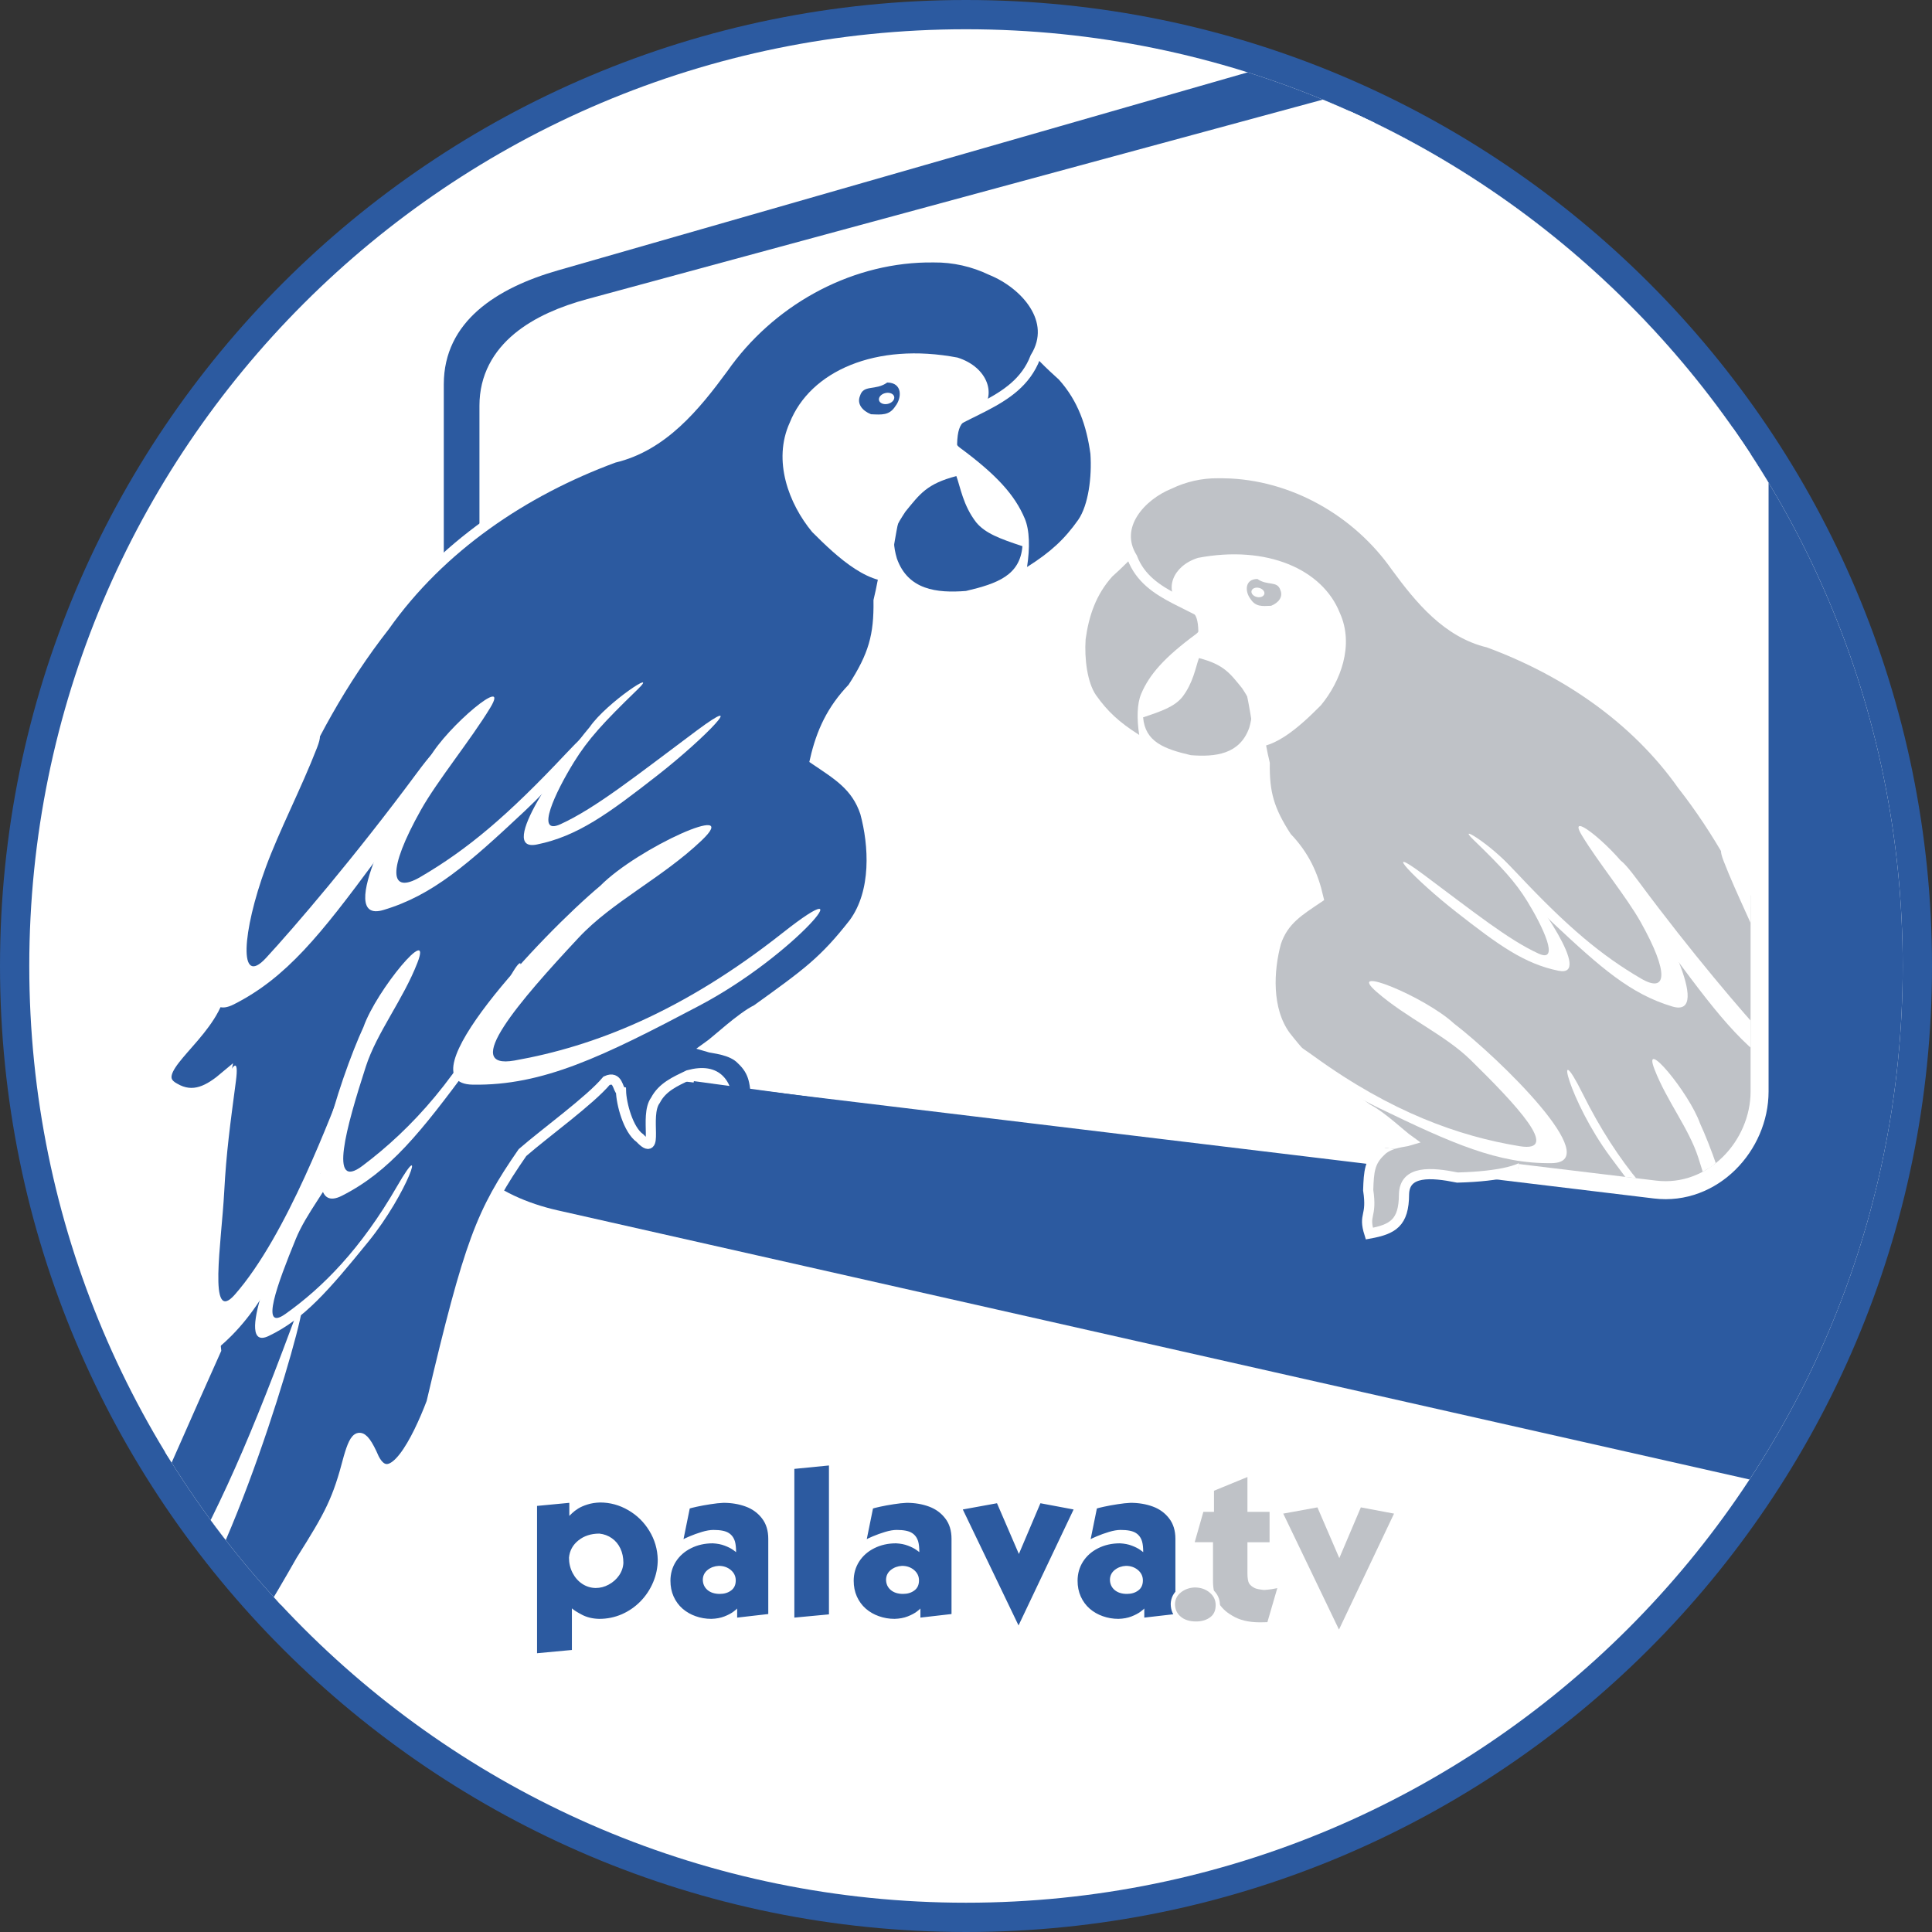 <?xml version="1.0" encoding="UTF-8" standalone="no"?>
<!-- Created with Inkscape (http://www.inkscape.org/) -->

<svg
   xmlns:dc="http://purl.org/dc/elements/1.1/"
   xmlns:cc="http://creativecommons.org/ns#"
   xmlns:rdf="http://www.w3.org/1999/02/22-rdf-syntax-ns#"
   xmlns:svg="http://www.w3.org/2000/svg"
   xmlns="http://www.w3.org/2000/svg"
   xmlns:sodipodi="http://sodipodi.sourceforge.net/DTD/sodipodi-0.dtd"
   xmlns:inkscape="http://www.inkscape.org/namespaces/inkscape"
   id="svg2"
   version="1.1"
   inkscape:version="0.91 r13725"
   xml:space="preserve"
   width="453.638"
   height="453.638"
   viewBox="0 0 453.638 453.638"
   sodipodi:docname="palava-papagei.svg"><rect x="0" y="0" width="453.638" height="453.638" fill="#333333" stroke="none"/><defs
     id="defs6"><clipPath
       clipPathUnits="userSpaceOnUse"
       id="clipPath22"><path
         d="m 120,781.89 353,0 0,-353 -353,0 0,353 z"
         id="path24"
         inkscape:connector-curvature="0" /></clipPath><clipPath
       clipPathUnits="userSpaceOnUse"
       id="clipPath28"><path
         d="m 472.535,605.284 c 0,-97.179 -78.777,-175.957 -175.953,-175.957 -97.18,0 -175.957,78.778 -175.957,175.957 0,97.176 78.777,175.957 175.957,175.957 97.176,0 175.953,-78.781 175.953,-175.957 z"
         id="path30"
         inkscape:connector-curvature="0" /></clipPath><clipPath
       clipPathUnits="userSpaceOnUse"
       id="clipPath38"><path
         d="m 111,403 372,0 0,403 -372,0 0,-403 z"
         id="path40"
         inkscape:connector-curvature="0" /></clipPath><clipPath
       clipPathUnits="userSpaceOnUse"
       id="clipPath84"><path
         d="m 208,783 236,0 0,-219 -236,0 0,219 z"
         id="path86"
         inkscape:connector-curvature="0" /></clipPath><clipPath
       clipPathUnits="userSpaceOnUse"
       id="clipPath90"><path
         d="m 226.305,727.402 199.918,54.207 c 9.445,2.563 17.734,-7.468 17.734,-16.75 l 0,-183.031 c 0,-9.281 -8.004,-17.926 -17.734,-16.75 l -199.918,24.133 c -9.731,1.176 -17.739,7.469 -17.739,16.75 l 0,104.691 c 0,9.278 8.293,14.188 17.739,16.75 z"
         id="path92"
         inkscape:connector-curvature="0" /></clipPath><clipPath
       clipPathUnits="userSpaceOnUse"
       id="clipPath100"><path
         d="m 318,414 178,0 0,285 -178,0 0,-285 z"
         id="path102"
         inkscape:connector-curvature="0" /></clipPath><clipPath
       clipPathUnits="userSpaceOnUse"
       id="clipPath140"><path
         d="m 356,573 45,0 0,-43 -45,0 0,43 z"
         id="path142"
         inkscape:connector-curvature="0" /></clipPath><clipPath
       clipPathUnits="userSpaceOnUse"
       id="clipPath146"><path
         d="m 363.125,572.375 37.344,-3.543 -3.543,-38.164 -40.071,6.816 6.27,34.891 z"
         id="path148"
         inkscape:connector-curvature="0" /></clipPath><clipPath
       clipPathUnits="userSpaceOnUse"
       id="clipPath156"><path
         d="m 370,554 34,0 0,22 -34,0 0,-22 z"
         id="path158"
         inkscape:connector-curvature="0" /></clipPath></defs><sodipodi:namedview
     pagecolor="#ffffff"
     bordercolor="#666666"
     borderopacity="1"
     objecttolerance="10"
     gridtolerance="10"
     guidetolerance="10"
     inkscape:pageopacity="0"
     inkscape:pageshadow="2"
     inkscape:window-width="1920"
     inkscape:window-height="1016"
     id="namedview4"
     showgrid="false"
     fit-margin-top="0"
     fit-margin-left="0"
     fit-margin-right="0"
     fit-margin-bottom="0"
     inkscape:zoom="2.6959852"
     inkscape:cx="226.81876"
     inkscape:cy="202.30446"
     inkscape:window-x="0"
     inkscape:window-y="27"
     inkscape:window-maximized="1"
     inkscape:current-layer="g10" /><g
     id="g10"
     inkscape:groupmode="layer"
     inkscape:label="palava-papagai_03"
     transform="matrix(1.25,0,0,-1.25,-143.906,983.421)"><g
       id="g12"><path
         d="m 478.035,605.284 c 0,-100.215 -81.238,-181.457 -181.453,-181.457 -100.215,0 -181.457,81.242 -181.457,181.457 0,100.215 81.242,181.453 181.457,181.453 100.215,0 181.453,-81.238 181.453,-181.453 z"
         style="fill:#2c5aa0;fill-opacity:1;fill-rule:nonzero;stroke:none"
         id="path14"
         inkscape:connector-curvature="0" /><path
         d="m 472.535,605.284 c 0,-97.179 -78.777,-175.957 -175.953,-175.957 -97.18,0 -175.957,78.778 -175.957,175.957 0,97.176 78.777,175.957 175.957,175.957 97.176,0 175.953,-78.781 175.953,-175.957 z"
         style="fill:#ffffff;fill-opacity:1;fill-rule:nonzero;stroke:none"
         id="path16"
         inkscape:connector-curvature="0" /></g><g
       id="g18"><g
         id="g20"
         clip-path="url(#clipPath22)"><g
           id="g26"
           clip-path="url(#clipPath28)"><g
             id="g32"
             transform="translate(0,-0.11)"><g
               id="g34"><g
                 id="g36"
                 clip-path="url(#clipPath38)"><g
                   id="g42"><path
                     d="m 219.891,736.047 241.218,69.258 c 11.395,3.273 21.399,-9.543 21.399,-21.399 l 0,-257.488 c 0,-11.856 -9.836,-24.012 -21.399,-21.398 l -241.218,54.472 c -11.567,2.61 -21.403,9.543 -21.403,21.399 l 0,133.754 c 0,11.855 10.008,18.128 21.403,21.402 z"
                     style="fill:#2c5aa0;fill-opacity:1;fill-rule:nonzero;stroke:none"
                     id="path44"
                     inkscape:connector-curvature="0" /><g
                     id="g46"
                     transform="matrix(1,0,0,-1,0,842)"><path
                       d="M 226.305,114.598 426.223,60.391 c 9.445,-2.563 17.734,7.468 17.734,16.75 l 0,183.031 c 0,9.281 -8.004,17.926 -17.734,16.75 L 226.305,252.789 c -9.731,-1.176 -17.739,-7.469 -17.739,-16.75 l 0,-104.691 c 0,-9.278 8.293,-14.188 17.739,-16.75 z"
                       style="fill:#ffffff;fill-opacity:1;fill-rule:nonzero;stroke:#ffffff;stroke-width:6.761;stroke-linecap:butt;stroke-linejoin:miter;stroke-miterlimit:4;stroke-dasharray:none;stroke-opacity:1"
                       id="path48"
                       inkscape:connector-curvature="0" /></g><path
                     d="m 308.734,721.051 c 0.149,-0.696 3.129,-3.571 5.297,-5.508 3.629,-4.047 5.199,-8.727 5.918,-13.934 0.305,-4.371 -0.383,-9.621 -2.273,-12.386 -2.582,-3.657 -5.156,-6.055 -9.629,-8.883 0.547,3.547 0.5,6.926 -0.438,9.113 -1.836,4.352 -5.195,8.145 -12.211,13.32 -2.375,1.817 -0.093,5.094 1.497,7.653 3.667,3.344 5.41,5.941 8.777,8.746 0.89,0.769 1.668,2.23 3.062,1.879 z"
                     style="fill:#2c5aa0;fill-opacity:1;fill-rule:nonzero;stroke:none"
                     id="path50"
                     inkscape:connector-curvature="0" /><path
                     d="m 294.77,697.418 c 0.757,-2.066 1.257,-5.496 3.714,-8.68 1.696,-2.058 4.407,-3.074 8.696,-4.488 -0.45,-5.457 -4.668,-7.02 -10.606,-8.41 -5.488,-0.43 -10.871,0.187 -12.972,6.078 -1.403,4.703 0.171,6.578 1.586,8.805 2.722,3.336 4.027,5.246 9.582,6.695 z"
                     style="fill:#2c5aa0;fill-opacity:1;fill-rule:nonzero;stroke:none"
                     id="path52"
                     inkscape:connector-curvature="0" /><g
                     id="g54"
                     transform="matrix(1,0,0,-1,0,842)"><path
                       d="m 289.066,103.504 c -15.117,0.316 -29.457,8.469 -38.089,20.812 -5.282,7.192 -11.391,14.657 -20.516,16.813 -16.961,6.254 -32.574,16.773 -43.09,31.664 -7.933,10.152 -14.207,21.5 -19.133,33.391 -2.187,2.91 -4.453,6.597 -6.672,11.269 -5.136,12.262 -2.664,13.957 -5.593,25.824 -3.09,7.672 -13.438,13.356 -8.067,16.246 3.532,2.082 6.485,0.407 9.578,-2.207 -1.441,7.879 -3.668,15.223 -2.773,22.204 -0.246,10.289 -0.199,18.515 1,29.222 -6.543,14.582 -7.746,17.61 -14.926,33.535 -4.73,10.926 -6.461,15.164 -10.738,23.395 -5.625,10.832 -6.352,13.105 -12.422,27.617 -3.406,8.512 -5.543,13.941 -5.52,18.352 0.317,4.23 1.145,6.504 3.336,11.25 3.719,-14.961 0.325,5.281 3.598,12.332 2.934,-18.192 7.086,-29.414 6.684,-23.457 -0.051,4.16 0.082,17.23 0.804,14.562 1.235,-3.211 3.496,-7.125 4.321,-10.609 1.183,-4.578 1.808,-7.781 3.332,-11.52 1.988,-5.719 2.23,2.735 0.488,10.309 2.035,-3.301 3.023,-4.094 5.652,-7.594 4.539,-5.726 11.242,-22.91 16.528,-33.738 5.472,-9.141 10.433,-17.172 14.82,-24.922 5.437,-8.625 6.859,-11.258 8.953,-19.32 1.27,-4.391 2.317,-5.496 4.785,0.203 3.196,6.179 8.071,-3.434 10.774,-10.539 7.117,-30.227 9.363,-35.778 17.09,-46.942 4.234,-3.695 12.714,-9.804 15.792,-13.492 2.196,-1 2.098,1.668 2.711,1.914 0.063,2.406 1.344,7.309 3.567,8.871 3.785,3.981 0.719,-4.179 2.902,-7.113 1.305,-2.496 3.699,-3.524 6.18,-4.723 5.59,-1.515 7.562,1.617 7.683,6.938 0.032,6.383 -0.414,7.461 4.809,8.414 1.395,-4.453 -0.68,-3.5 0.25,-9.645 -0.125,-4.16 -0.324,-6.324 -2.769,-8.621 -1.852,-1.949 -5.383,-2.097 -6.344,-2.394 1.672,-1.18 6.246,-5.543 9.226,-7.008 9.567,-6.883 12.637,-9.094 18.243,-16.254 4.308,-5.91 3.777,-14.641 2.125,-20.746 -1.684,-5.047 -5.231,-7.094 -9.422,-9.934 1.179,-5.148 3.132,-9.418 7.054,-13.496 3.961,-6.097 4.965,-9.867 4.879,-16.387 2.391,-9.855 2.297,-20.796 8.356,-29.355 6.179,-6.57 17.527,-7.059 21.082,-16.34 4.324,-6.984 -1.957,-13.812 -8.274,-16.371 -3.347,-1.609 -7.066,-2.457 -10.785,-2.414 -0.488,-0.004 -0.98,-0.008 -1.469,0 l 0,0.004 z"
                       style="fill:#2c5aa0;fill-opacity:1;fill-rule:nonzero;stroke:#ffffff;stroke-width:1.908;stroke-linecap:butt;stroke-linejoin:miter;stroke-miterlimit:4;stroke-dasharray:none;stroke-opacity:1"
                       id="path56"
                       inkscape:connector-curvature="0" /></g><path
                     d="m 263.477,707.469 c -3.266,-7.16 -0.165,-15.281 4.207,-20.555 4.668,-4.68 11.187,-10.816 16.949,-8.992 -1.367,1.988 -2.102,4.437 -2.356,7.336 0.114,2.582 1.231,5.969 5.481,10.238 3.445,2.445 7.383,4.395 7.148,7.832 0.121,5.297 1.93,4.227 4.293,6.188 3.258,2.996 1.543,8.343 -4.207,10.164 -15.398,2.929 -27.683,-2.582 -31.515,-12.211 z"
                     style="fill:#ffffff;fill-opacity:1;fill-rule:nonzero;stroke:none"
                     id="path58"
                     inkscape:connector-curvature="0" /><path
                     d="m 276.672,712.492 c -0.629,-1.488 0.422,-2.804 2.062,-3.457 2.02,-0.097 3.454,-0.246 4.575,1.508 1.246,1.582 1.359,4.422 -1.524,4.449 -2.242,-1.594 -4.453,-0.316 -5.113,-2.5 z"
                     style="fill:#2c5aa0;fill-opacity:1;fill-rule:nonzero;stroke:none"
                     id="path60"
                     inkscape:connector-curvature="0" /><path
                     d="m 283.094,712.32 c 0.121,-0.558 -0.418,-1.16 -1.207,-1.34 -0.789,-0.175 -1.528,0.137 -1.649,0.696 -0.121,0.562 0.418,1.164 1.207,1.34 0.789,0.179 1.528,-0.133 1.649,-0.696 z"
                     style="fill:#ffffff;fill-opacity:1;fill-rule:nonzero;stroke:none"
                     id="path62"
                     inkscape:connector-curvature="0" /><path
                     d="m 163.523,633.113 c -4.918,-10.621 -14.492,-40.004 -4.476,-34.929 9.91,5.015 16.332,13.152 26.449,26.82 10.117,13.668 17.551,29.625 7.938,16.644 -11.629,-15.707 -23.102,-29.074 -28.344,-34.75 -5.238,-5.671 -4.457,4.993 -0.067,16.957 2.559,6.981 6.668,14.84 9.641,22.508 3.215,8.282 -8.414,-5.558 -11.141,-13.25 z"
                     style="fill:#ffffff;fill-opacity:1;fill-rule:nonzero;stroke:none"
                     id="path64"
                     inkscape:connector-curvature="0" /><path
                     d="m 195.762,644.441 c -5.703,-8.16 -17.985,-31.32 -8.625,-28.531 9.261,2.754 15.925,8.625 26.543,18.578 10.617,9.953 18.187,21.907 7.726,10.77 -10.965,-11.676 -18.496,-17.996 -27.324,-23.149 -5.73,-3.347 -6.324,1.141 0.113,12.606 3.086,5.5 9.399,13.207 13.016,19.183 3.906,6.454 -8.043,-3.425 -11.449,-9.457 z"
                     style="fill:#ffffff;fill-opacity:1;fill-rule:nonzero;stroke:none"
                     id="path66"
                     inkscape:connector-curvature="0" /><path
                     d="m 225.91,650.297 c -5.176,-6.149 -17.664,-23.649 -9.937,-22.082 7.644,1.547 13.425,5.785 22.683,13.019 9.254,7.235 17.153,15.692 7.266,8.325 -11.231,-8.371 -18.848,-14.481 -25.516,-17.532 -4.871,-2.23 -0.922,6.071 2.512,11.633 2.676,4.332 5.547,7.461 11.937,13.645 4.375,4.238 -5.773,-2.407 -8.945,-7.008 z"
                     style="fill:#ffffff;fill-opacity:1;fill-rule:nonzero;stroke:none"
                     id="path68"
                     inkscape:connector-curvature="0" /><path
                     d="m 154.102,571.102 c 0.027,-13.207 -2.243,-40.907 1.574,-37.813 8.625,6.996 12.75,16.649 19.344,32.32 6.593,15.676 10.824,32.911 5.257,19.215 -2.914,-7.176 -11.191,-29.945 -21.039,-41.156 -5.097,-5.805 -2.5,9.785 -1.996,19.324 0.391,7.426 1.125,12.653 2.199,20.805 1.161,8.808 -4.515,-4.578 -5.339,-12.695 z"
                     style="fill:#ffffff;fill-opacity:1;fill-rule:nonzero;stroke:none"
                     id="path70"
                     inkscape:connector-curvature="0" /><path
                     d="m 183.414,593.965 c -4.473,-9.649 -13.168,-36.344 -4.07,-31.735 9.004,4.555 14.84,11.95 24.031,24.368 9.191,12.418 12.82,27.476 6.148,14.058 -7.925,-15.937 -17.085,-25.871 -26.328,-32.812 -6.394,-4.801 -3.031,7.265 0.641,18.629 2.074,6.425 6.996,12.562 9.699,19.531 2.918,7.523 -7.648,-5.051 -10.121,-12.039 z"
                     style="fill:#ffffff;fill-opacity:1;fill-rule:nonzero;stroke:none"
                     id="path72"
                     inkscape:connector-curvature="0" /><path
                     d="m 119.082,435.84 c 9.004,4.558 26.676,38.39 33.883,52.055 12.18,23.082 23.75,68.023 16.941,49.714 -9.168,-24.656 -14.765,-36.57 -24.687,-53.925 -4.317,-9.282 -18.223,-33.223 -26.137,-47.844 z"
                     style="fill:#ffffff;fill-opacity:1;fill-rule:nonzero;stroke:none"
                     id="path74"
                     inkscape:connector-curvature="0" /><path
                     d="m 227.895,620.469 c -11.024,-9.223 -37.278,-37.16 -23.957,-37.367 13.179,-0.207 24.414,5.265 42.578,14.855 18.168,9.59 31.5,26.191 15.64,13.672 -18.832,-14.871 -35.457,-21.344 -50.359,-23.988 -10.309,-1.829 0.902,11.175 12.039,23.086 6.301,6.742 15.719,11.23 23.07,18.234 7.942,7.566 -11.91,-1.313 -19.011,-8.492 z"
                     style="fill:#ffffff;fill-opacity:1;fill-rule:nonzero;stroke:none"
                     id="path76"
                     inkscape:connector-curvature="0" /><path
                     d="m 171.012,559.84 c -3.899,-7.176 -12.137,-27.145 -5.426,-23.949 6.641,3.164 11.305,8.582 18.719,17.703 7.414,9.117 11.172,20.422 5.429,10.461 -6.82,-11.832 -14.007,-19.067 -21.011,-24.032 -4.84,-3.429 -1.512,5.614 1.972,14.114 1.969,4.812 5.899,9.304 8.348,14.504 2.648,5.613 -5.734,-3.582 -8.031,-8.801 z"
                     style="fill:#ffffff;fill-opacity:1;fill-rule:nonzero;stroke:none"
                     id="path78"
                     inkscape:connector-curvature="0" /></g><g
                   id="g80"><g
                     id="g82"
                     clip-path="url(#clipPath84)"><g
                       id="g88"
                       clip-path="url(#clipPath90)"><g
                         id="g94"><g
                           id="g96"><g
                             id="g98"
                             clip-path="url(#clipPath100)"><g
                               id="g104"><path
                                 d="m 328.535,683.215 c -0.125,-0.59 -2.644,-3.02 -4.476,-4.656 -3.071,-3.422 -4.399,-7.379 -5.008,-11.782 -0.254,-3.695 0.328,-8.132 1.926,-10.472 2.179,-3.09 4.359,-5.117 8.14,-7.508 -0.465,2.996 -0.422,5.855 0.367,7.707 1.551,3.676 4.395,6.883 10.325,11.258 2.007,1.535 0.078,4.304 -1.266,6.468 -3.098,2.829 -4.574,5.024 -7.422,7.395 -0.75,0.648 -1.41,1.887 -2.586,1.59 z"
                                 style="fill:#bfc2c7;fill-opacity:1;fill-rule:nonzero;stroke:none"
                                 id="path106"
                                 inkscape:connector-curvature="0" /><path
                                 d="m 340.34,663.234 c -0.641,-1.75 -1.063,-4.644 -3.141,-7.336 -1.429,-1.742 -3.722,-2.601 -7.351,-3.796 0.382,-4.61 3.945,-5.934 8.964,-7.11 4.641,-0.363 9.192,0.16 10.969,5.141 1.184,3.972 -0.144,5.562 -1.34,7.441 -2.3,2.821 -3.406,4.434 -8.101,5.66 z"
                                 style="fill:#bfc2c7;fill-opacity:1;fill-rule:nonzero;stroke:none"
                                 id="path108"
                                 inkscape:connector-curvature="0" /><g
                                 id="g110"
                                 transform="matrix(-1,0,0,-1,0,842)"><path
                                   d="m -345.16,144.039 c -12.781,0.266 -24.902,7.16 -32.199,17.594 -4.465,6.082 -9.633,12.39 -17.348,14.215 -14.336,5.285 -27.535,14.179 -36.426,26.765 -6.707,8.582 -12.008,18.176 -16.172,28.227 -1.851,2.461 -3.765,5.578 -5.64,9.527 -4.344,10.367 -2.254,11.801 -4.727,21.832 -2.617,6.485 -11.363,11.289 -6.82,13.735 2.984,1.761 5.48,0.343 8.094,-1.868 -1.215,6.641 -3.098,12.344 -2.344,18.77 1.59,8.562 2.59,17.031 0.847,24.707 -5.535,12.328 -6.55,14.887 -12.621,28.348 -3.996,9.238 -5.461,12.82 -9.074,19.777 -4.758,9.156 -5.371,11.078 -10.504,23.348 -2.879,7.195 -4.683,11.785 -4.664,15.511 0.266,3.578 0.965,5.5 2.817,9.512 3.144,-12.648 0.277,4.465 3.043,10.426 2.48,-15.379 5.992,-24.863 5.652,-19.832 -0.043,3.519 0.066,14.566 0.68,12.312 1.043,-2.715 2.953,-6.023 3.652,-8.968 1,-3.872 1.527,-6.579 2.816,-9.739 1.68,-4.832 1.883,2.313 0.414,8.715 1.719,-2.789 2.555,-3.461 4.778,-6.422 3.836,-4.84 9.504,-19.367 13.968,-28.519 4.629,-7.727 8.821,-14.516 12.532,-21.067 4.597,-7.293 5.797,-9.519 7.566,-16.332 1.074,-3.715 1.957,-4.648 4.047,0.168 2.703,5.227 6.824,-2.902 9.105,-8.906 6.434,-3.512 9.422,-5.379 13.79,-11.172 7.812,-10.058 8.566,-15.668 10.222,-29.195 0.852,-4.492 1.188,-7.606 3.789,-10.723 1.856,-0.844 1.774,1.41 2.293,1.617 0.051,2.036 1.137,6.18 3.016,7.496 3.199,3.368 0.605,-3.531 2.449,-6.011 1.102,-2.11 3.129,-2.977 5.227,-3.992 4.726,-1.278 6.39,1.367 6.496,5.867 0.027,5.394 -0.352,6.308 4.062,7.113 1.18,-3.766 -0.57,-2.961 0.215,-8.156 -0.109,-3.516 -0.277,-5.344 -2.344,-7.285 -1.566,-1.649 -4.55,-1.774 -5.363,-2.024 1.414,-1 5.281,-4.687 7.801,-5.926 8.086,-5.82 10.683,-7.687 15.422,-13.742 3.644,-4.996 3.195,-12.375 1.797,-17.539 -1.422,-4.262 -4.422,-5.996 -7.965,-8.394 0.996,-4.356 2.648,-7.961 5.965,-11.411 3.347,-5.156 4.195,-8.339 4.125,-13.855 2.019,-8.328 1.937,-17.578 7.062,-24.813 5.223,-5.554 14.817,-5.968 17.82,-13.816 3.657,-5.902 -1.652,-11.676 -6.992,-13.836 -2.832,-1.363 -5.976,-2.078 -9.121,-2.039 -0.414,-0.008 -0.828,-0.012 -1.238,0 z"
                                   style="fill:#bfc2c7;fill-opacity:1;fill-rule:nonzero;stroke:#ffffff;stroke-width:1.908;stroke-linecap:butt;stroke-linejoin:miter;stroke-miterlimit:4;stroke-dasharray:none;stroke-opacity:1"
                                   id="path112"
                                   inkscape:connector-curvature="0" /></g><path
                                 d="m 366.793,671.73 c 2.762,-6.054 0.141,-12.918 -3.555,-17.375 -3.945,-3.957 -9.461,-9.144 -14.328,-7.601 1.156,1.68 1.774,3.75 1.988,6.199 -0.093,2.184 -1.039,5.047 -4.632,8.656 -2.911,2.067 -6.243,3.715 -6.039,6.621 -0.102,4.477 -1.633,3.575 -3.629,5.231 -2.758,2.531 -1.309,7.055 3.554,8.594 13.016,2.476 23.403,-2.184 26.641,-10.325 z"
                                 style="fill:#ffffff;fill-opacity:1;fill-rule:nonzero;stroke:none"
                                 id="path114"
                                 inkscape:connector-curvature="0" /><path
                                 d="m 355.641,675.98 c 0.531,-1.261 -0.36,-2.371 -1.743,-2.925 -1.71,-0.082 -2.921,-0.207 -3.871,1.277 -1.05,1.336 -1.148,3.734 1.289,3.762 1.899,-1.348 3.766,-0.27 4.325,-2.114 z"
                                 style="fill:#bfc2c7;fill-opacity:1;fill-rule:nonzero;stroke:none"
                                 id="path116"
                                 inkscape:connector-curvature="0" /><path
                                 d="m 350.211,675.832 c -0.106,-0.473 0.351,-0.98 1.019,-1.129 0.668,-0.152 1.29,0.109 1.395,0.586 0.102,0.477 -0.355,0.981 -1.02,1.133 -0.667,0.148 -1.293,-0.113 -1.394,-0.59 z"
                                 style="fill:#ffffff;fill-opacity:1;fill-rule:nonzero;stroke:none"
                                 id="path118"
                                 inkscape:connector-curvature="0" /><path
                                 d="m 448.297,613.941 c 4.156,-8.976 12.25,-33.816 3.781,-29.527 -8.375,4.238 -13.805,11.121 -22.355,22.676 -8.551,11.555 -14.836,25.043 -6.715,14.066 9.832,-13.277 19.531,-24.578 23.961,-29.375 4.433,-4.797 3.769,4.223 0.062,14.336 -2.168,5.903 -5.64,12.543 -8.152,19.028 -2.715,7 7.113,-4.7 9.418,-11.204 z"
                                 style="fill:#ffffff;fill-opacity:1;fill-rule:nonzero;stroke:none"
                                 id="path120"
                                 inkscape:connector-curvature="0" /><path
                                 d="m 421.965,621.906 c 4.82,-6.898 15.203,-26.476 7.289,-24.121 -7.828,2.332 -13.461,7.293 -22.438,15.707 -8.972,8.414 -15.371,18.52 -6.531,9.106 9.27,-9.871 15.637,-15.215 23.102,-19.571 4.843,-2.828 5.343,0.965 -0.098,10.657 -2.609,4.648 -7.945,11.164 -11.004,16.214 -3.301,5.457 6.801,-2.894 9.68,-7.992 z"
                                 style="fill:#ffffff;fill-opacity:1;fill-rule:nonzero;stroke:none"
                                 id="path122"
                                 inkscape:connector-curvature="0" /><path
                                 d="m 399.477,623.168 c 4.375,-5.199 14.929,-19.988 8.398,-18.668 -6.461,1.309 -11.352,4.891 -19.176,11.008 -7.824,6.117 -14.5,13.265 -6.14,7.035 9.492,-7.074 15.929,-12.238 21.566,-14.82 4.117,-1.883 0.781,5.132 -2.121,9.836 -2.262,3.66 -4.692,6.308 -10.094,11.535 -3.699,3.582 4.883,-2.035 7.567,-5.926 z"
                                 style="fill:#ffffff;fill-opacity:1;fill-rule:nonzero;stroke:none"
                                 id="path124"
                                 inkscape:connector-curvature="0" /><path
                                 d="m 459.258,556.449 c -0.024,-11.164 1.894,-34.578 -1.332,-31.965 -7.289,5.914 -10.778,14.075 -16.352,27.325 -5.574,13.25 -9.148,27.82 -4.445,16.242 2.465,-6.067 9.461,-25.317 17.785,-34.793 4.313,-4.906 2.113,8.273 1.688,16.34 -0.329,6.277 -0.95,10.691 -1.86,17.586 -0.98,7.445 3.817,-3.872 4.516,-10.735 z"
                                 style="fill:#ffffff;fill-opacity:1;fill-rule:nonzero;stroke:none"
                                 id="path126"
                                 inkscape:connector-curvature="0" /><path
                                 d="m 434.477,575.781 c 3.781,-8.16 11.132,-30.726 3.441,-26.832 -7.613,3.856 -12.543,10.106 -20.316,20.602 -7.77,10.5 -10.836,23.226 -5.196,11.883 6.696,-13.473 14.446,-21.872 22.258,-27.739 5.402,-4.058 2.559,6.145 -0.543,15.746 -1.754,5.438 -5.918,10.625 -8.199,16.516 -2.469,6.359 6.465,-4.269 8.555,-10.176 z"
                                 style="fill:#ffffff;fill-opacity:1;fill-rule:nonzero;stroke:none"
                                 id="path128"
                                 inkscape:connector-curvature="0" /><path
                                 d="m 488.859,442.105 c -7.609,3.852 -22.547,32.454 -28.64,44.004 -10.297,19.512 -20.078,57.508 -14.324,42.028 7.75,-20.844 12.484,-30.918 20.871,-45.586 3.648,-7.848 15.406,-28.09 22.093,-40.446 z"
                                 style="fill:#ffffff;fill-opacity:1;fill-rule:nonzero;stroke:none"
                                 id="path130"
                                 inkscape:connector-curvature="0" /></g></g></g></g></g></g></g><g
                   id="g132"><path
                     d="m 272.59,580.086 -27.121,3.676 -2.957,-13.813 12.144,-10.597 c 0,0 24.094,6.55 24.094,7.324 0,0.769 -6.16,13.41 -6.16,13.41 z"
                     style="fill:#2c5aa0;fill-opacity:1;fill-rule:nonzero;stroke:none"
                     id="path134"
                     inkscape:connector-curvature="0" /></g><g
                   id="g136"><g
                     id="g138"
                     clip-path="url(#clipPath140)"><g
                       id="g144"
                       clip-path="url(#clipPath146)"><g
                         id="g150"><g
                           id="g152"><g
                             id="g154"
                             clip-path="url(#clipPath156)"><g
                               id="g160"><g
                                 id="g162"
                                 transform="matrix(-1,0,0,-1,0,842)"><path
                                   d="m -389.797,267.922 c -18.058,3.176 -15.578,7.984 0.899,8.426 4.996,-1.008 9.933,-1.356 10.039,3.14 0.023,5.395 2.101,6.582 6.515,7.387 1.18,-3.766 -0.57,-2.961 0.215,-8.156 -0.109,-3.516 -0.277,-5.344 -2.344,-7.285 -1.566,-1.649 -4.55,-1.774 -5.363,-2.024 -5.367,-0.715 -5.625,-2.058 -9.961,-1.488 z"
                                   style="fill:#bfc2c7;fill-opacity:1;fill-rule:nonzero;stroke:#ffffff;stroke-width:1.908;stroke-linecap:butt;stroke-linejoin:miter;stroke-miterlimit:4;stroke-dasharray:none;stroke-opacity:1"
                                   id="path164"
                                   inkscape:connector-curvature="0" /></g></g></g></g></g></g></g></g><g
                   id="g166"><path
                     d="m 388.258,594.574 c 8.441,-6.469 28.543,-26.07 18.344,-26.215 -10.09,-0.144 -18.692,3.692 -32.598,10.422 -13.91,6.727 -24.117,18.379 -11.977,9.594 14.422,-10.434 27.149,-14.977 38.559,-16.832 7.891,-1.281 -0.691,7.84 -9.219,16.199 -4.824,4.731 -12.035,7.879 -17.664,12.793 -6.078,5.309 9.117,-0.922 14.555,-5.961 z"
                     style="fill:#ffffff;fill-opacity:1;fill-rule:nonzero;stroke:none"
                     id="path168"
                     inkscape:connector-curvature="0" /></g></g></g></g></g></g></g><g
       id="g170"><path
         d="m 232.223,493.163 c 0,1.008 -0.188,1.91 -0.563,2.703 -0.375,0.801 -0.906,1.442 -1.594,1.922 -0.687,0.488 -1.476,0.781 -2.359,0.875 -1.562,0 -2.875,-0.429 -3.937,-1.281 -1.055,-0.844 -1.641,-1.922 -1.766,-3.234 0,-1.032 0.223,-1.985 0.672,-2.86 0.445,-0.867 1.051,-1.554 1.812,-2.062 0.758,-0.5 1.598,-0.762 2.516,-0.782 0.863,0 1.687,0.211 2.469,0.641 0.789,0.426 1.437,1 1.937,1.719 0.5,0.726 0.77,1.515 0.813,2.359 z m -4.375,11.344 c 1.875,0 3.632,-0.481 5.281,-1.438 1.644,-0.949 2.969,-2.246 3.969,-3.89 1.007,-1.649 1.535,-3.449 1.578,-5.406 0,-1.469 -0.289,-2.883 -0.86,-4.235 -0.562,-1.344 -1.355,-2.543 -2.375,-3.594 -1.023,-1.043 -2.199,-1.855 -3.531,-2.437 -1.324,-0.57 -2.726,-0.859 -4.203,-0.859 l -0.062,0 c -1.219,0.031 -2.282,0.289 -3.188,0.765 -0.906,0.477 -1.543,0.879 -1.906,1.203 l 0,-7.812 -6.547,-0.61 0,27.672 6.062,0.578 0,-2.453 c 0.051,0.039 0.223,0.207 0.516,0.5 0.301,0.289 0.68,0.582 1.141,0.875 0.468,0.289 1.05,0.547 1.75,0.766 0.707,0.227 1.5,0.352 2.375,0.375 z m 31.59,-6.828 0,-14.125 -5.844,-0.672 0,1.734 c 0,-0.062 -0.227,-0.261 -0.672,-0.593 -0.438,-0.336 -1.016,-0.641 -1.734,-0.922 -0.719,-0.282 -1.54,-0.43 -2.454,-0.453 -1.031,0 -2.011,0.168 -2.937,0.5 -0.93,0.324 -1.75,0.796 -2.469,1.421 -0.711,0.625 -1.266,1.383 -1.672,2.282 -0.398,0.894 -0.594,1.879 -0.594,2.953 0,1.32 0.336,2.519 1.016,3.594 0.688,1.07 1.633,1.91 2.844,2.515 1.219,0.613 2.582,0.922 4.094,0.922 0.843,-0.043 1.586,-0.187 2.234,-0.437 0.645,-0.243 1.172,-0.508 1.578,-0.797 0.406,-0.293 0.594,-0.438 0.563,-0.438 0,0.844 -0.071,1.504 -0.203,1.985 -0.219,0.75 -0.626,1.3 -1.219,1.656 -0.586,0.363 -1.528,0.547 -2.828,0.547 -0.625,0 -1.356,-0.125 -2.188,-0.375 -0.824,-0.25 -1.59,-0.528 -2.297,-0.828 -0.711,-0.305 -1.09,-0.481 -1.14,-0.532 l 1.172,5.766 c 0.082,0.039 0.519,0.148 1.312,0.328 0.801,0.176 1.656,0.332 2.562,0.469 0.907,0.144 1.723,0.234 2.454,0.265 1.519,0 2.914,-0.234 4.187,-0.703 1.27,-0.468 2.289,-1.215 3.063,-2.234 0.781,-1.012 1.172,-2.289 1.172,-3.828 z m -6.11,-7.813 c 0,0.782 -0.308,1.43 -0.922,1.953 -0.617,0.52 -1.371,0.782 -2.265,0.782 -0.805,-0.043 -1.496,-0.293 -2.079,-0.75 -0.585,-0.461 -0.89,-1.059 -0.921,-1.797 0,-0.813 0.285,-1.469 0.859,-1.969 0.582,-0.5 1.359,-0.75 2.328,-0.75 0.844,0 1.551,0.211 2.125,0.641 0.582,0.425 0.875,1.054 0.875,1.89 z m 11.008,-6.984 0,27.937 6.5,0.641 0,-27.969 -6.5,-0.609 z m 29.523,14.797 0,-14.125 -5.843,-0.672 0,1.734 c 0,-0.062 -0.227,-0.261 -0.672,-0.593 -0.438,-0.336 -1.016,-0.641 -1.735,-0.922 -0.718,-0.282 -1.539,-0.43 -2.453,-0.453 -1.031,0 -2.011,0.168 -2.937,0.5 -0.93,0.324 -1.75,0.796 -2.469,1.421 -0.711,0.625 -1.266,1.383 -1.672,2.282 -0.398,0.894 -0.594,1.879 -0.594,2.953 0,1.32 0.336,2.519 1.016,3.594 0.688,1.07 1.633,1.91 2.844,2.515 1.218,0.613 2.582,0.922 4.094,0.922 0.843,-0.043 1.585,-0.187 2.234,-0.437 0.644,-0.243 1.172,-0.508 1.578,-0.797 0.406,-0.293 0.594,-0.438 0.562,-0.438 0,0.844 -0.07,1.504 -0.203,1.985 -0.218,0.75 -0.625,1.3 -1.218,1.656 -0.586,0.363 -1.528,0.547 -2.829,0.547 -0.624,0 -1.355,-0.125 -2.187,-0.375 -0.824,-0.25 -1.59,-0.528 -2.297,-0.828 -0.711,-0.305 -1.09,-0.481 -1.14,-0.532 l 1.171,5.766 c 0.082,0.039 0.52,0.148 1.313,0.328 0.801,0.176 1.656,0.332 2.562,0.469 0.907,0.144 1.723,0.234 2.454,0.265 1.519,0 2.914,-0.234 4.187,-0.703 1.27,-0.468 2.289,-1.215 3.063,-2.234 0.781,-1.012 1.171,-2.289 1.171,-3.828 z m -6.109,-7.813 c 0,0.782 -0.309,1.43 -0.922,1.953 -0.617,0.52 -1.371,0.782 -2.266,0.782 -0.804,-0.043 -1.496,-0.293 -2.078,-0.75 -0.586,-0.461 -0.89,-1.059 -0.922,-1.797 0,-0.813 0.286,-1.469 0.86,-1.969 0.582,-0.5 1.359,-0.75 2.328,-0.75 0.844,0 1.551,0.211 2.125,0.641 0.582,0.425 0.875,1.054 0.875,1.89 z m 18.699,-8.453 -10.469,21.781 6.422,1.172 4.11,-9.531 4.047,9.531 6.234,-1.172 -10.344,-21.781 z m 29.465,16.266 0,-14.125 -5.844,-0.672 0,1.734 c 0,-0.062 -0.226,-0.261 -0.672,-0.593 -0.437,-0.336 -1.015,-0.641 -1.734,-0.922 -0.719,-0.282 -1.539,-0.43 -2.453,-0.453 -1.031,0 -2.012,0.168 -2.938,0.5 -0.929,0.324 -1.75,0.796 -2.468,1.421 -0.711,0.625 -1.266,1.383 -1.672,2.282 -0.399,0.894 -0.594,1.879 -0.594,2.953 0,1.32 0.336,2.519 1.016,3.594 0.687,1.07 1.633,1.91 2.843,2.515 1.219,0.613 2.582,0.922 4.094,0.922 0.844,-0.043 1.586,-0.187 2.235,-0.437 0.644,-0.243 1.171,-0.508 1.578,-0.797 0.406,-0.293 0.593,-0.438 0.562,-0.438 0,0.844 -0.07,1.504 -0.203,1.985 -0.219,0.75 -0.625,1.3 -1.219,1.656 -0.586,0.363 -1.527,0.547 -2.828,0.547 -0.625,0 -1.355,-0.125 -2.187,-0.375 -0.825,-0.25 -1.59,-0.528 -2.297,-0.828 -0.711,-0.305 -1.09,-0.481 -1.141,-0.532 l 1.172,5.766 c 0.082,0.039 0.52,0.148 1.313,0.328 0.8,0.176 1.656,0.332 2.562,0.469 0.906,0.144 1.723,0.234 2.453,0.265 1.52,0 2.914,-0.234 4.188,-0.703 1.269,-0.468 2.289,-1.215 3.062,-2.234 0.781,-1.012 1.172,-2.289 1.172,-3.828 z m -6.109,-7.813 c 0,0.782 -0.309,1.43 -0.922,1.953 -0.617,0.52 -1.371,0.782 -2.266,0.782 -0.805,-0.043 -1.496,-0.293 -2.078,-0.75 -0.586,-0.461 -0.891,-1.059 -0.922,-1.797 0,-0.813 0.285,-1.469 0.86,-1.969 0.582,-0.5 1.359,-0.75 2.328,-0.75 0.843,0 1.55,0.211 2.125,0.641 0.582,0.425 0.875,1.054 0.875,1.89 z"
         style="fill:#2c5aa0;fill-opacity:1;fill-rule:nonzero;stroke:none"
         id="path172"
         inkscape:connector-curvature="0" /><path
         d="m 349.445,497.042 0,-5.781 c 0,-0.918 0.098,-1.559 0.297,-1.922 0.207,-0.355 0.57,-0.664 1.094,-0.922 0.344,-0.148 0.922,-0.262 1.734,-0.344 0.52,0.032 1.008,0.082 1.469,0.157 0.469,0.082 0.805,0.144 1.016,0.187 l -1.86,-6.391 c -0.093,0 -0.265,-0.003 -0.515,-0.015 -0.242,-0.008 -0.532,-0.016 -0.875,-0.016 -2.137,0 -3.883,0.422 -5.235,1.266 -2.398,1.363 -3.593,3.523 -3.593,6.484 l 0,7.297 -3.438,0 1.625,5.703 2,0 0,3.969 6.281,2.578 0,-6.547 4.157,0 0,-5.703 -4.157,0 z m 17.196,-16.406 -10.469,21.781 6.422,1.172 4.109,-9.531 4.047,9.531 6.234,-1.172 -10.343,-21.781 z"
         style="fill:#bfc2c7;fill-opacity:1;fill-rule:nonzero;stroke:none"
         id="path174"
         inkscape:connector-curvature="0" /><g
         id="g176"
         transform="matrix(1,0,0,-1,0,841.89)"><path
           d="m 343.879,356.656 c 0,-1.054 -0.418,-1.937 -1.258,-2.648 -0.836,-0.707 -1.871,-1.063 -3.101,-1.063 -1.094,0.047 -2.036,0.387 -2.829,1.02 -0.793,0.625 -1.211,1.445 -1.257,2.457 0,1.101 0.394,1.996 1.179,2.68 0.793,0.687 1.852,1.031 3.18,1.031 1.148,0 2.113,-0.289 2.898,-0.871 0.793,-0.59 1.188,-1.457 1.188,-2.606"
           style="fill:#bfc2c7;fill-opacity:1;fill-rule:nonzero;stroke:#ffffff;stroke-width:0.8;stroke-linecap:butt;stroke-linejoin:miter;stroke-miterlimit:4;stroke-dasharray:none;stroke-opacity:1"
           id="path178"
           inkscape:connector-curvature="0" /></g></g></g></svg>